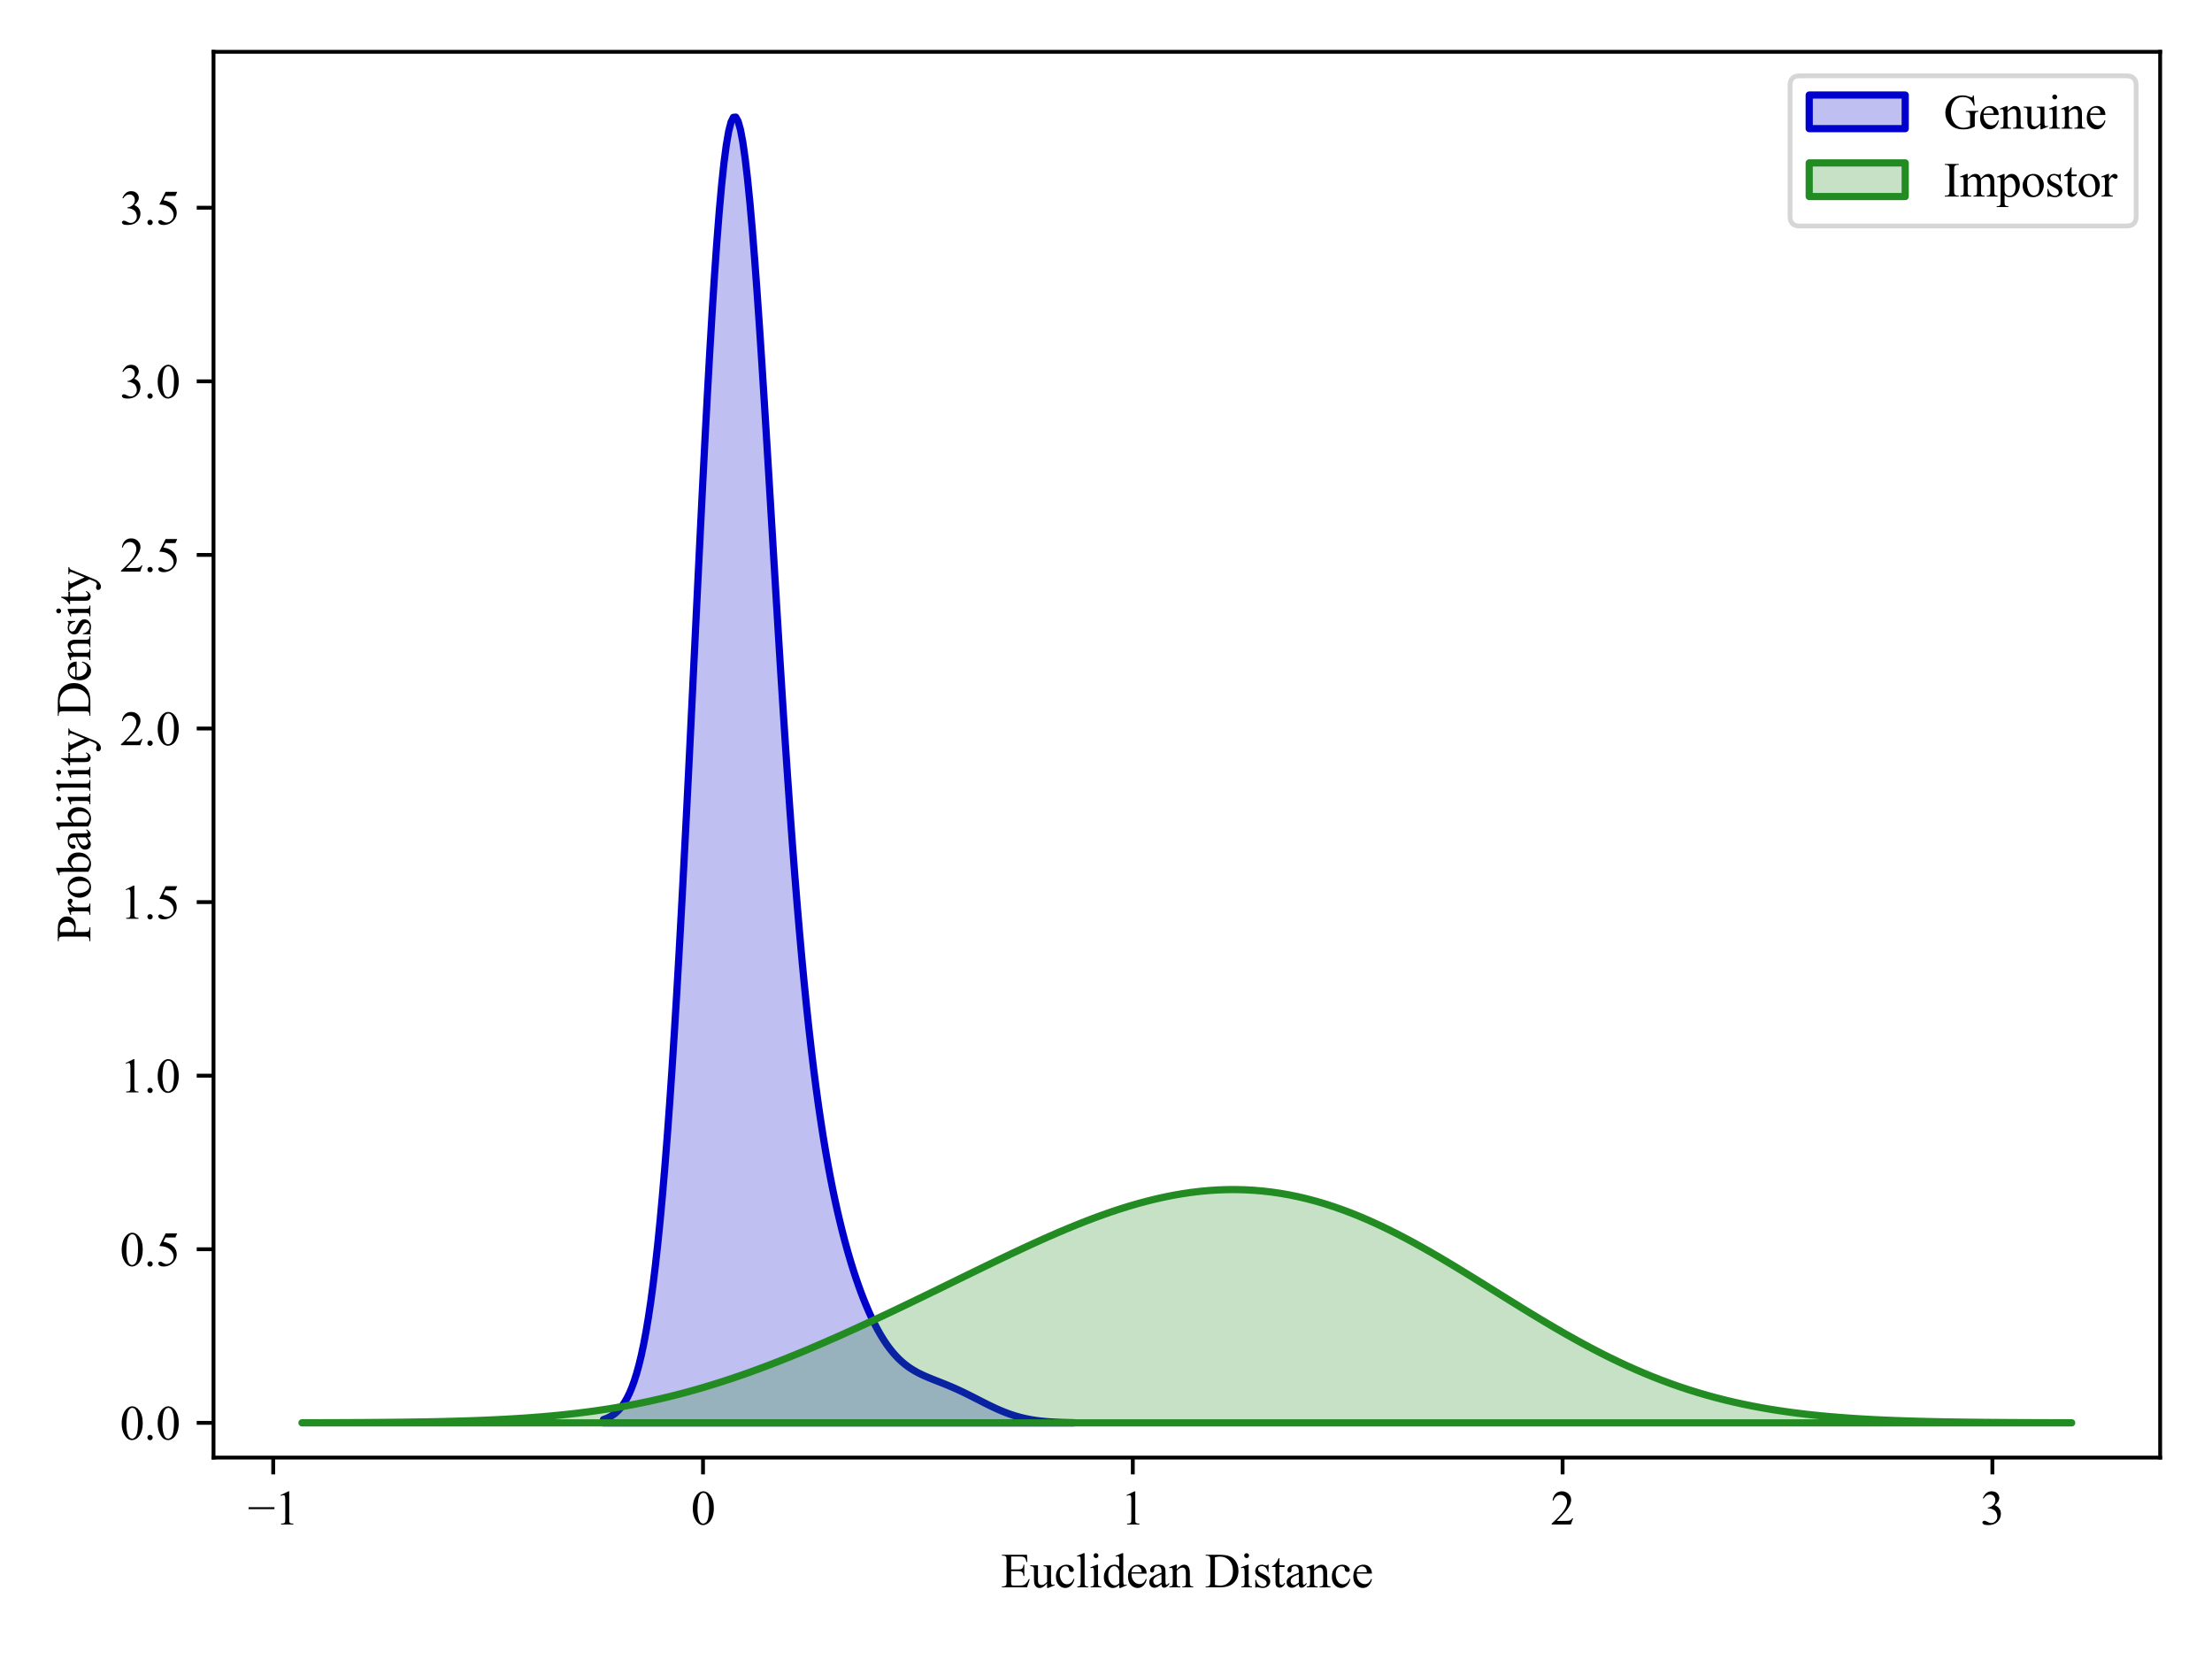 <?xml version="1.0" encoding="utf-8" standalone="no"?>
<!DOCTYPE svg PUBLIC "-//W3C//DTD SVG 1.1//EN"
  "http://www.w3.org/Graphics/SVG/1.1/DTD/svg11.dtd">
<svg xmlns:xlink="http://www.w3.org/1999/xlink" width="460.8pt" height="345.6pt" viewBox="0 0 460.8 345.6" xmlns="http://www.w3.org/2000/svg" version="1.1">
 <defs>
  <style type="text/css">*{stroke-linejoin: round; stroke-linecap: butt}</style>
 </defs>
 <g id="figure_1">
  <g id="patch_1">
   <path d="M 0 345.6 
L 460.8 345.6 
L 460.8 0 
L 0 0 
z
" style="fill: #ffffff"/>
  </g>
  <g id="axes_1">
   <g id="patch_2">
    <path d="M 44.48 303.64 
L 450 303.64 
L 450 10.8 
L 44.48 10.8 
z
" style="fill: #ffffff"/>
   </g>
   <g id="PolyCollection_1">
    <defs>
     <path id="m75b986de81" d="M 125.706 -49.893 
L 125.706 -49.192 
L 126.199 -49.192 
L 126.691 -49.192 
L 127.183 -49.192 
L 127.675 -49.192 
L 128.168 -49.192 
L 128.66 -49.192 
L 129.152 -49.192 
L 129.645 -49.192 
L 130.137 -49.192 
L 130.629 -49.192 
L 131.122 -49.192 
L 131.614 -49.192 
L 132.106 -49.192 
L 132.598 -49.192 
L 133.091 -49.192 
L 133.583 -49.192 
L 134.075 -49.192 
L 134.568 -49.192 
L 135.06 -49.192 
L 135.552 -49.192 
L 136.044 -49.192 
L 136.537 -49.192 
L 137.029 -49.192 
L 137.521 -49.192 
L 138.014 -49.192 
L 138.506 -49.192 
L 138.998 -49.192 
L 139.49 -49.192 
L 139.983 -49.192 
L 140.475 -49.192 
L 140.967 -49.192 
L 141.46 -49.192 
L 141.952 -49.192 
L 142.444 -49.192 
L 142.937 -49.192 
L 143.429 -49.192 
L 143.921 -49.192 
L 144.413 -49.192 
L 144.906 -49.192 
L 145.398 -49.192 
L 145.89 -49.192 
L 146.383 -49.192 
L 146.875 -49.192 
L 147.367 -49.192 
L 147.859 -49.192 
L 148.352 -49.192 
L 148.844 -49.192 
L 149.336 -49.192 
L 149.829 -49.192 
L 150.321 -49.192 
L 150.813 -49.192 
L 151.306 -49.192 
L 151.798 -49.192 
L 152.29 -49.192 
L 152.782 -49.192 
L 153.275 -49.192 
L 153.767 -49.192 
L 154.259 -49.192 
L 154.752 -49.192 
L 155.244 -49.192 
L 155.736 -49.192 
L 156.228 -49.192 
L 156.721 -49.192 
L 157.213 -49.192 
L 157.705 -49.192 
L 158.198 -49.192 
L 158.69 -49.192 
L 159.182 -49.192 
L 159.674 -49.192 
L 160.167 -49.192 
L 160.659 -49.192 
L 161.151 -49.192 
L 161.644 -49.192 
L 162.136 -49.192 
L 162.628 -49.192 
L 163.121 -49.192 
L 163.613 -49.192 
L 164.105 -49.192 
L 164.597 -49.192 
L 165.09 -49.192 
L 165.582 -49.192 
L 166.074 -49.192 
L 166.567 -49.192 
L 167.059 -49.192 
L 167.551 -49.192 
L 168.043 -49.192 
L 168.536 -49.192 
L 169.028 -49.192 
L 169.52 -49.192 
L 170.013 -49.192 
L 170.505 -49.192 
L 170.997 -49.192 
L 171.489 -49.192 
L 171.982 -49.192 
L 172.474 -49.192 
L 172.966 -49.192 
L 173.459 -49.192 
L 173.951 -49.192 
L 174.443 -49.192 
L 174.936 -49.192 
L 175.428 -49.192 
L 175.92 -49.192 
L 176.412 -49.192 
L 176.905 -49.192 
L 177.397 -49.192 
L 177.889 -49.192 
L 178.382 -49.192 
L 178.874 -49.192 
L 179.366 -49.192 
L 179.858 -49.192 
L 180.351 -49.192 
L 180.843 -49.192 
L 181.335 -49.192 
L 181.828 -49.192 
L 182.32 -49.192 
L 182.812 -49.192 
L 183.304 -49.192 
L 183.797 -49.192 
L 184.289 -49.192 
L 184.781 -49.192 
L 185.274 -49.192 
L 185.766 -49.192 
L 186.258 -49.192 
L 186.751 -49.192 
L 187.243 -49.192 
L 187.735 -49.192 
L 188.227 -49.192 
L 188.72 -49.192 
L 189.212 -49.192 
L 189.704 -49.192 
L 190.197 -49.192 
L 190.689 -49.192 
L 191.181 -49.192 
L 191.673 -49.192 
L 192.166 -49.192 
L 192.658 -49.192 
L 193.15 -49.192 
L 193.643 -49.192 
L 194.135 -49.192 
L 194.627 -49.192 
L 195.119 -49.192 
L 195.612 -49.192 
L 196.104 -49.192 
L 196.596 -49.192 
L 197.089 -49.192 
L 197.581 -49.192 
L 198.073 -49.192 
L 198.566 -49.192 
L 199.058 -49.192 
L 199.55 -49.192 
L 200.042 -49.192 
L 200.535 -49.192 
L 201.027 -49.192 
L 201.519 -49.192 
L 202.012 -49.192 
L 202.504 -49.192 
L 202.996 -49.192 
L 203.488 -49.192 
L 203.981 -49.192 
L 204.473 -49.192 
L 204.965 -49.192 
L 205.458 -49.192 
L 205.95 -49.192 
L 206.442 -49.192 
L 206.934 -49.192 
L 207.427 -49.192 
L 207.919 -49.192 
L 208.411 -49.192 
L 208.904 -49.192 
L 209.396 -49.192 
L 209.888 -49.192 
L 210.381 -49.192 
L 210.873 -49.192 
L 211.365 -49.192 
L 211.857 -49.192 
L 212.35 -49.192 
L 212.842 -49.192 
L 213.334 -49.192 
L 213.827 -49.192 
L 214.319 -49.192 
L 214.811 -49.192 
L 215.303 -49.192 
L 215.796 -49.192 
L 216.288 -49.192 
L 216.78 -49.192 
L 217.273 -49.192 
L 217.765 -49.192 
L 218.257 -49.192 
L 218.749 -49.192 
L 219.242 -49.192 
L 219.734 -49.192 
L 220.226 -49.192 
L 220.719 -49.192 
L 221.211 -49.192 
L 221.703 -49.192 
L 222.196 -49.192 
L 222.688 -49.192 
L 223.18 -49.192 
L 223.672 -49.192 
L 223.672 -49.226 
L 223.672 -49.226 
L 223.18 -49.234 
L 222.688 -49.243 
L 222.196 -49.254 
L 221.703 -49.266 
L 221.211 -49.281 
L 220.719 -49.299 
L 220.226 -49.319 
L 219.734 -49.343 
L 219.242 -49.37 
L 218.749 -49.402 
L 218.257 -49.438 
L 217.765 -49.479 
L 217.273 -49.526 
L 216.78 -49.578 
L 216.288 -49.638 
L 215.796 -49.704 
L 215.303 -49.778 
L 214.811 -49.859 
L 214.319 -49.95 
L 213.827 -50.049 
L 213.334 -50.157 
L 212.842 -50.275 
L 212.35 -50.402 
L 211.857 -50.54 
L 211.365 -50.687 
L 210.873 -50.845 
L 210.381 -51.013 
L 209.888 -51.19 
L 209.396 -51.377 
L 208.904 -51.574 
L 208.411 -51.779 
L 207.919 -51.993 
L 207.427 -52.214 
L 206.934 -52.442 
L 206.442 -52.677 
L 205.95 -52.916 
L 205.458 -53.16 
L 204.965 -53.408 
L 204.473 -53.658 
L 203.981 -53.909 
L 203.488 -54.162 
L 202.996 -54.413 
L 202.504 -54.664 
L 202.012 -54.912 
L 201.519 -55.158 
L 201.027 -55.4 
L 200.535 -55.638 
L 200.042 -55.871 
L 199.55 -56.099 
L 199.058 -56.321 
L 198.566 -56.539 
L 198.073 -56.751 
L 197.581 -56.959 
L 197.089 -57.162 
L 196.596 -57.361 
L 196.104 -57.557 
L 195.612 -57.751 
L 195.119 -57.944 
L 194.627 -58.138 
L 194.135 -58.334 
L 193.643 -58.534 
L 193.15 -58.74 
L 192.658 -58.954 
L 192.166 -59.178 
L 191.673 -59.414 
L 191.181 -59.665 
L 190.689 -59.934 
L 190.197 -60.223 
L 189.704 -60.534 
L 189.212 -60.87 
L 188.72 -61.234 
L 188.227 -61.629 
L 187.735 -62.057 
L 187.243 -62.52 
L 186.751 -63.021 
L 186.258 -63.562 
L 185.766 -64.146 
L 185.274 -64.774 
L 184.781 -65.449 
L 184.289 -66.171 
L 183.797 -66.943 
L 183.304 -67.767 
L 182.812 -68.643 
L 182.32 -69.574 
L 181.828 -70.56 
L 181.335 -71.602 
L 180.843 -72.703 
L 180.351 -73.863 
L 179.858 -75.085 
L 179.366 -76.369 
L 178.874 -77.719 
L 178.382 -79.136 
L 177.889 -80.622 
L 177.397 -82.183 
L 176.905 -83.82 
L 176.412 -85.539 
L 175.92 -87.345 
L 175.428 -89.244 
L 174.936 -91.243 
L 174.443 -93.349 
L 173.951 -95.572 
L 173.459 -97.92 
L 172.966 -100.405 
L 172.474 -103.039 
L 171.982 -105.833 
L 171.489 -108.801 
L 170.997 -111.958 
L 170.505 -115.318 
L 170.013 -118.896 
L 169.52 -122.706 
L 169.028 -126.765 
L 168.536 -131.085 
L 168.043 -135.68 
L 167.551 -140.563 
L 167.059 -145.742 
L 166.567 -151.226 
L 166.074 -157.019 
L 165.582 -163.122 
L 165.09 -169.533 
L 164.597 -176.245 
L 164.105 -183.246 
L 163.613 -190.519 
L 163.121 -198.04 
L 162.628 -205.781 
L 162.136 -213.708 
L 161.644 -221.779 
L 161.151 -229.948 
L 160.659 -238.161 
L 160.167 -246.362 
L 159.674 -254.486 
L 159.182 -262.468 
L 158.69 -270.236 
L 158.198 -277.718 
L 157.705 -284.838 
L 157.213 -291.522 
L 156.721 -297.697 
L 156.228 -303.289 
L 155.736 -308.232 
L 155.244 -312.461 
L 154.752 -315.919 
L 154.259 -318.555 
L 153.767 -320.326 
L 153.275 -321.2 
L 152.782 -321.152 
L 152.29 -320.169 
L 151.798 -318.25 
L 151.306 -315.401 
L 150.813 -311.643 
L 150.321 -307.006 
L 149.829 -301.529 
L 149.336 -295.261 
L 148.844 -288.261 
L 148.352 -280.595 
L 147.859 -272.333 
L 147.367 -263.553 
L 146.875 -254.335 
L 146.383 -244.764 
L 145.89 -234.923 
L 145.398 -224.896 
L 144.906 -214.766 
L 144.413 -204.612 
L 143.921 -194.51 
L 143.429 -184.531 
L 142.937 -174.742 
L 142.444 -165.2 
L 141.952 -155.958 
L 141.46 -147.061 
L 140.967 -138.549 
L 140.475 -130.45 
L 139.983 -122.789 
L 139.49 -115.582 
L 138.998 -108.84 
L 138.506 -102.566 
L 138.014 -96.759 
L 137.521 -91.411 
L 137.029 -86.513 
L 136.537 -82.048 
L 136.044 -78 
L 135.552 -74.347 
L 135.06 -71.067 
L 134.568 -68.137 
L 134.075 -65.532 
L 133.583 -63.228 
L 133.091 -61.198 
L 132.598 -59.42 
L 132.106 -57.869 
L 131.614 -56.523 
L 131.122 -55.36 
L 130.629 -54.36 
L 130.137 -53.504 
L 129.645 -52.775 
L 129.152 -52.157 
L 128.66 -51.635 
L 128.168 -51.197 
L 127.675 -50.83 
L 127.183 -50.525 
L 126.691 -50.272 
L 126.199 -50.064 
L 125.706 -49.893 
z
" style="stroke: #0000cc; stroke-width: 1.5"/>
    </defs>
    <g clip-path="url(#p4ecf11a585)">
     <use xlink:href="#m75b986de81" x="0" y="345.6" style="fill: #0000cc; fill-opacity: 0.25; stroke: #0000cc; stroke-width: 1.5"/>
    </g>
   </g>
   <g id="PolyCollection_2">
    <defs>
     <path id="mb95a85ffcf" d="M 62.913 -49.209 
L 62.913 -49.192 
L 64.765 -49.192 
L 66.618 -49.192 
L 68.47 -49.192 
L 70.323 -49.192 
L 72.175 -49.192 
L 74.028 -49.192 
L 75.88 -49.192 
L 77.733 -49.192 
L 79.586 -49.192 
L 81.438 -49.192 
L 83.291 -49.192 
L 85.143 -49.192 
L 86.996 -49.192 
L 88.848 -49.192 
L 90.701 -49.192 
L 92.553 -49.192 
L 94.406 -49.192 
L 96.258 -49.192 
L 98.111 -49.192 
L 99.963 -49.192 
L 101.816 -49.192 
L 103.669 -49.192 
L 105.521 -49.192 
L 107.374 -49.192 
L 109.226 -49.192 
L 111.079 -49.192 
L 112.931 -49.192 
L 114.784 -49.192 
L 116.636 -49.192 
L 118.489 -49.192 
L 120.341 -49.192 
L 122.194 -49.192 
L 124.046 -49.192 
L 125.899 -49.192 
L 127.751 -49.192 
L 129.604 -49.192 
L 131.457 -49.192 
L 133.309 -49.192 
L 135.162 -49.192 
L 137.014 -49.192 
L 138.867 -49.192 
L 140.719 -49.192 
L 142.572 -49.192 
L 144.424 -49.192 
L 146.277 -49.192 
L 148.129 -49.192 
L 149.982 -49.192 
L 151.834 -49.192 
L 153.687 -49.192 
L 155.539 -49.192 
L 157.392 -49.192 
L 159.245 -49.192 
L 161.097 -49.192 
L 162.95 -49.192 
L 164.802 -49.192 
L 166.655 -49.192 
L 168.507 -49.192 
L 170.36 -49.192 
L 172.212 -49.192 
L 174.065 -49.192 
L 175.917 -49.192 
L 177.77 -49.192 
L 179.622 -49.192 
L 181.475 -49.192 
L 183.328 -49.192 
L 185.18 -49.192 
L 187.033 -49.192 
L 188.885 -49.192 
L 190.738 -49.192 
L 192.59 -49.192 
L 194.443 -49.192 
L 196.295 -49.192 
L 198.148 -49.192 
L 200 -49.192 
L 201.853 -49.192 
L 203.705 -49.192 
L 205.558 -49.192 
L 207.41 -49.192 
L 209.263 -49.192 
L 211.116 -49.192 
L 212.968 -49.192 
L 214.821 -49.192 
L 216.673 -49.192 
L 218.526 -49.192 
L 220.378 -49.192 
L 222.231 -49.192 
L 224.083 -49.192 
L 225.936 -49.192 
L 227.788 -49.192 
L 229.641 -49.192 
L 231.493 -49.192 
L 233.346 -49.192 
L 235.199 -49.192 
L 237.051 -49.192 
L 238.904 -49.192 
L 240.756 -49.192 
L 242.609 -49.192 
L 244.461 -49.192 
L 246.314 -49.192 
L 248.166 -49.192 
L 250.019 -49.192 
L 251.871 -49.192 
L 253.724 -49.192 
L 255.576 -49.192 
L 257.429 -49.192 
L 259.281 -49.192 
L 261.134 -49.192 
L 262.987 -49.192 
L 264.839 -49.192 
L 266.692 -49.192 
L 268.544 -49.192 
L 270.397 -49.192 
L 272.249 -49.192 
L 274.102 -49.192 
L 275.954 -49.192 
L 277.807 -49.192 
L 279.659 -49.192 
L 281.512 -49.192 
L 283.364 -49.192 
L 285.217 -49.192 
L 287.07 -49.192 
L 288.922 -49.192 
L 290.775 -49.192 
L 292.627 -49.192 
L 294.48 -49.192 
L 296.332 -49.192 
L 298.185 -49.192 
L 300.037 -49.192 
L 301.89 -49.192 
L 303.742 -49.192 
L 305.595 -49.192 
L 307.447 -49.192 
L 309.3 -49.192 
L 311.152 -49.192 
L 313.005 -49.192 
L 314.858 -49.192 
L 316.71 -49.192 
L 318.563 -49.192 
L 320.415 -49.192 
L 322.268 -49.192 
L 324.12 -49.192 
L 325.973 -49.192 
L 327.825 -49.192 
L 329.678 -49.192 
L 331.53 -49.192 
L 333.383 -49.192 
L 335.235 -49.192 
L 337.088 -49.192 
L 338.941 -49.192 
L 340.793 -49.192 
L 342.646 -49.192 
L 344.498 -49.192 
L 346.351 -49.192 
L 348.203 -49.192 
L 350.056 -49.192 
L 351.908 -49.192 
L 353.761 -49.192 
L 355.613 -49.192 
L 357.466 -49.192 
L 359.318 -49.192 
L 361.171 -49.192 
L 363.023 -49.192 
L 364.876 -49.192 
L 366.729 -49.192 
L 368.581 -49.192 
L 370.434 -49.192 
L 372.286 -49.192 
L 374.139 -49.192 
L 375.991 -49.192 
L 377.844 -49.192 
L 379.696 -49.192 
L 381.549 -49.192 
L 383.401 -49.192 
L 385.254 -49.192 
L 387.106 -49.192 
L 388.959 -49.192 
L 390.811 -49.192 
L 392.664 -49.192 
L 394.517 -49.192 
L 396.369 -49.192 
L 398.222 -49.192 
L 400.074 -49.192 
L 401.927 -49.192 
L 403.779 -49.192 
L 405.632 -49.192 
L 407.484 -49.192 
L 409.337 -49.192 
L 411.189 -49.192 
L 413.042 -49.192 
L 414.894 -49.192 
L 416.747 -49.192 
L 418.6 -49.192 
L 420.452 -49.192 
L 422.305 -49.192 
L 424.157 -49.192 
L 426.01 -49.192 
L 427.862 -49.192 
L 429.715 -49.192 
L 431.567 -49.192 
L 431.567 -49.209 
L 431.567 -49.209 
L 429.715 -49.212 
L 427.862 -49.216 
L 426.01 -49.221 
L 424.157 -49.227 
L 422.305 -49.235 
L 420.452 -49.243 
L 418.6 -49.253 
L 416.747 -49.265 
L 414.894 -49.279 
L 413.042 -49.295 
L 411.189 -49.315 
L 409.337 -49.337 
L 407.484 -49.362 
L 405.632 -49.392 
L 403.779 -49.426 
L 401.927 -49.466 
L 400.074 -49.511 
L 398.222 -49.563 
L 396.369 -49.622 
L 394.517 -49.689 
L 392.664 -49.765 
L 390.811 -49.85 
L 388.959 -49.947 
L 387.106 -50.055 
L 385.254 -50.177 
L 383.401 -50.312 
L 381.549 -50.463 
L 379.696 -50.631 
L 377.844 -50.817 
L 375.991 -51.021 
L 374.139 -51.247 
L 372.286 -51.495 
L 370.434 -51.766 
L 368.581 -52.062 
L 366.729 -52.384 
L 364.876 -52.734 
L 363.023 -53.112 
L 361.171 -53.521 
L 359.318 -53.961 
L 357.466 -54.434 
L 355.613 -54.94 
L 353.761 -55.48 
L 351.908 -56.055 
L 350.056 -56.666 
L 348.203 -57.313 
L 346.351 -57.997 
L 344.498 -58.717 
L 342.646 -59.473 
L 340.793 -60.266 
L 338.941 -61.094 
L 337.088 -61.957 
L 335.235 -62.854 
L 333.383 -63.784 
L 331.53 -64.746 
L 329.678 -65.737 
L 327.825 -66.756 
L 325.973 -67.801 
L 324.12 -68.87 
L 322.268 -69.96 
L 320.415 -71.069 
L 318.563 -72.193 
L 316.71 -73.33 
L 314.858 -74.477 
L 313.005 -75.63 
L 311.152 -76.786 
L 309.3 -77.941 
L 307.447 -79.093 
L 305.595 -80.237 
L 303.742 -81.37 
L 301.89 -82.488 
L 300.037 -83.588 
L 298.185 -84.667 
L 296.332 -85.721 
L 294.48 -86.746 
L 292.627 -87.74 
L 290.775 -88.7 
L 288.922 -89.623 
L 287.07 -90.505 
L 285.217 -91.345 
L 283.364 -92.141 
L 281.512 -92.89 
L 279.659 -93.59 
L 277.807 -94.239 
L 275.954 -94.837 
L 274.102 -95.382 
L 272.249 -95.872 
L 270.397 -96.308 
L 268.544 -96.688 
L 266.692 -97.012 
L 264.839 -97.28 
L 262.987 -97.491 
L 261.134 -97.646 
L 259.281 -97.746 
L 257.429 -97.79 
L 255.576 -97.779 
L 253.724 -97.713 
L 251.871 -97.595 
L 250.019 -97.424 
L 248.166 -97.202 
L 246.314 -96.93 
L 244.461 -96.61 
L 242.609 -96.242 
L 240.756 -95.829 
L 238.904 -95.372 
L 237.051 -94.873 
L 235.199 -94.333 
L 233.346 -93.756 
L 231.493 -93.142 
L 229.641 -92.494 
L 227.788 -91.814 
L 225.936 -91.104 
L 224.083 -90.367 
L 222.231 -89.604 
L 220.378 -88.819 
L 218.526 -88.012 
L 216.673 -87.187 
L 214.821 -86.345 
L 212.968 -85.489 
L 211.116 -84.621 
L 209.263 -83.742 
L 207.41 -82.855 
L 205.558 -81.96 
L 203.705 -81.061 
L 201.853 -80.159 
L 200 -79.254 
L 198.148 -78.348 
L 196.295 -77.443 
L 194.443 -76.54 
L 192.59 -75.639 
L 190.738 -74.742 
L 188.885 -73.85 
L 187.033 -72.963 
L 185.18 -72.082 
L 183.328 -71.209 
L 181.475 -70.343 
L 179.622 -69.486 
L 177.77 -68.638 
L 175.917 -67.8 
L 174.065 -66.974 
L 172.212 -66.159 
L 170.36 -65.357 
L 168.507 -64.569 
L 166.655 -63.795 
L 164.802 -63.037 
L 162.95 -62.295 
L 161.097 -61.57 
L 159.245 -60.864 
L 157.392 -60.177 
L 155.539 -59.509 
L 153.687 -58.863 
L 151.834 -58.238 
L 149.982 -57.636 
L 148.129 -57.056 
L 146.277 -56.5 
L 144.424 -55.968 
L 142.572 -55.46 
L 140.719 -54.976 
L 138.867 -54.517 
L 137.014 -54.082 
L 135.162 -53.672 
L 133.309 -53.286 
L 131.457 -52.924 
L 129.604 -52.585 
L 127.751 -52.268 
L 125.899 -51.974 
L 124.046 -51.702 
L 122.194 -51.45 
L 120.341 -51.218 
L 118.489 -51.005 
L 116.636 -50.809 
L 114.784 -50.631 
L 112.931 -50.469 
L 111.079 -50.322 
L 109.226 -50.189 
L 107.374 -50.07 
L 105.521 -49.962 
L 103.669 -49.866 
L 101.816 -49.78 
L 99.963 -49.704 
L 98.111 -49.636 
L 96.258 -49.576 
L 94.406 -49.523 
L 92.553 -49.477 
L 90.701 -49.436 
L 88.848 -49.401 
L 86.996 -49.37 
L 85.143 -49.344 
L 83.291 -49.321 
L 81.438 -49.301 
L 79.586 -49.284 
L 77.733 -49.269 
L 75.88 -49.257 
L 74.028 -49.246 
L 72.175 -49.237 
L 70.323 -49.229 
L 68.47 -49.223 
L 66.618 -49.218 
L 64.765 -49.213 
L 62.913 -49.209 
z
" style="stroke: #228b22; stroke-width: 1.5"/>
    </defs>
    <g clip-path="url(#p4ecf11a585)">
     <use xlink:href="#mb95a85ffcf" x="0" y="345.6" style="fill: #228b22; fill-opacity: 0.25; stroke: #228b22; stroke-width: 1.5"/>
    </g>
   </g>
   <g id="matplotlib.axis_1">
    <g id="xtick_1">
     <g id="line2d_1">
      <defs>
       <path id="m6053fb8268" d="M 0 0 
L 0 3.5 
" style="stroke: #000000; stroke-width: 0.8"/>
      </defs>
      <g>
       <use xlink:href="#m6053fb8268" x="56.916" y="303.64" style="stroke: #000000; stroke-width: 0.8"/>
      </g>
     </g>
     <g id="text_1">
      <!-- −1 -->
      <g transform="translate(51.597 317.584) scale(0.1 -0.1)">
       <defs>
        <path id="TimesNewRomanPSMT-2212" d="M 3484 2000 
L 116 2000 
L 116 2256 
L 3484 2256 
L 3484 2000 
z
" transform="scale(0.016)"/>
        <path id="TimesNewRomanPSMT-31" d="M 750 3822 
L 1781 4325 
L 1884 4325 
L 1884 747 
Q 1884 391 1914 303 
Q 1944 216 2037 169 
Q 2131 122 2419 116 
L 2419 0 
L 825 0 
L 825 116 
Q 1125 122 1212 167 
Q 1300 213 1334 289 
Q 1369 366 1369 747 
L 1369 3034 
Q 1369 3497 1338 3628 
Q 1316 3728 1258 3775 
Q 1200 3822 1119 3822 
Q 1003 3822 797 3725 
L 750 3822 
z
" transform="scale(0.016)"/>
       </defs>
       <use xlink:href="#TimesNewRomanPSMT-2212"/>
       <use xlink:href="#TimesNewRomanPSMT-31" x="56.396"/>
      </g>
     </g>
    </g>
    <g id="xtick_2">
     <g id="line2d_2">
      <g>
       <use xlink:href="#m6053fb8268" x="146.45" y="303.64" style="stroke: #000000; stroke-width: 0.8"/>
      </g>
     </g>
     <g id="text_2">
      <!-- 0 -->
      <g transform="translate(143.95 317.584) scale(0.1 -0.1)">
       <defs>
        <path id="TimesNewRomanPSMT-30" d="M 231 2094 
Q 231 2819 450 3342 
Q 669 3866 1031 4122 
Q 1313 4325 1613 4325 
Q 2100 4325 2488 3828 
Q 2972 3213 2972 2159 
Q 2972 1422 2759 906 
Q 2547 391 2217 158 
Q 1888 -75 1581 -75 
Q 975 -75 572 641 
Q 231 1244 231 2094 
z
M 844 2016 
Q 844 1141 1059 588 
Q 1238 122 1591 122 
Q 1759 122 1940 273 
Q 2122 425 2216 781 
Q 2359 1319 2359 2297 
Q 2359 3022 2209 3506 
Q 2097 3866 1919 4016 
Q 1791 4119 1609 4119 
Q 1397 4119 1231 3928 
Q 1006 3669 925 3112 
Q 844 2556 844 2016 
z
" transform="scale(0.016)"/>
       </defs>
       <use xlink:href="#TimesNewRomanPSMT-30"/>
      </g>
     </g>
    </g>
    <g id="xtick_3">
     <g id="line2d_3">
      <g>
       <use xlink:href="#m6053fb8268" x="235.984" y="303.64" style="stroke: #000000; stroke-width: 0.8"/>
      </g>
     </g>
     <g id="text_3">
      <!-- 1 -->
      <g transform="translate(233.484 317.584) scale(0.1 -0.1)">
       <use xlink:href="#TimesNewRomanPSMT-31"/>
      </g>
     </g>
    </g>
    <g id="xtick_4">
     <g id="line2d_4">
      <g>
       <use xlink:href="#m6053fb8268" x="325.517" y="303.64" style="stroke: #000000; stroke-width: 0.8"/>
      </g>
     </g>
     <g id="text_4">
      <!-- 2 -->
      <g transform="translate(323.017 317.584) scale(0.1 -0.1)">
       <defs>
        <path id="TimesNewRomanPSMT-32" d="M 2934 816 
L 2638 0 
L 138 0 
L 138 116 
Q 1241 1122 1691 1759 
Q 2141 2397 2141 2925 
Q 2141 3328 1894 3587 
Q 1647 3847 1303 3847 
Q 991 3847 742 3664 
Q 494 3481 375 3128 
L 259 3128 
Q 338 3706 661 4015 
Q 984 4325 1469 4325 
Q 1984 4325 2329 3994 
Q 2675 3663 2675 3213 
Q 2675 2891 2525 2569 
Q 2294 2063 1775 1497 
Q 997 647 803 472 
L 1909 472 
Q 2247 472 2383 497 
Q 2519 522 2628 598 
Q 2738 675 2819 816 
L 2934 816 
z
" transform="scale(0.016)"/>
       </defs>
       <use xlink:href="#TimesNewRomanPSMT-32"/>
      </g>
     </g>
    </g>
    <g id="xtick_5">
     <g id="line2d_5">
      <g>
       <use xlink:href="#m6053fb8268" x="415.051" y="303.64" style="stroke: #000000; stroke-width: 0.8"/>
      </g>
     </g>
     <g id="text_5">
      <!-- 3 -->
      <g transform="translate(412.551 317.584) scale(0.1 -0.1)">
       <defs>
        <path id="TimesNewRomanPSMT-33" d="M 325 3431 
Q 506 3859 782 4092 
Q 1059 4325 1472 4325 
Q 1981 4325 2253 3994 
Q 2459 3747 2459 3466 
Q 2459 3003 1878 2509 
Q 2269 2356 2469 2072 
Q 2669 1788 2669 1403 
Q 2669 853 2319 450 
Q 1863 -75 997 -75 
Q 569 -75 414 31 
Q 259 138 259 259 
Q 259 350 332 419 
Q 406 488 509 488 
Q 588 488 669 463 
Q 722 447 909 348 
Q 1097 250 1169 231 
Q 1284 197 1416 197 
Q 1734 197 1970 444 
Q 2206 691 2206 1028 
Q 2206 1275 2097 1509 
Q 2016 1684 1919 1775 
Q 1784 1900 1550 2001 
Q 1316 2103 1072 2103 
L 972 2103 
L 972 2197 
Q 1219 2228 1467 2375 
Q 1716 2522 1828 2728 
Q 1941 2934 1941 3181 
Q 1941 3503 1739 3701 
Q 1538 3900 1238 3900 
Q 753 3900 428 3381 
L 325 3431 
z
" transform="scale(0.016)"/>
       </defs>
       <use xlink:href="#TimesNewRomanPSMT-33"/>
      </g>
     </g>
    </g>
    <g id="text_6">
     <!-- Euclidean Distance -->
     <g transform="translate(208.506 330.667) scale(0.1 -0.1)">
      <defs>
       <path id="TimesNewRomanPSMT-45" d="M 1338 4006 
L 1338 2331 
L 2269 2331 
Q 2631 2331 2753 2441 
Q 2916 2584 2934 2947 
L 3050 2947 
L 3050 1472 
L 2934 1472 
Q 2891 1781 2847 1869 
Q 2791 1978 2662 2040 
Q 2534 2103 2269 2103 
L 1338 2103 
L 1338 706 
Q 1338 425 1363 364 
Q 1388 303 1450 267 
Q 1513 231 1688 231 
L 2406 231 
Q 2766 231 2928 281 
Q 3091 331 3241 478 
Q 3434 672 3638 1063 
L 3763 1063 
L 3397 0 
L 131 0 
L 131 116 
L 281 116 
Q 431 116 566 188 
Q 666 238 702 338 
Q 738 438 738 747 
L 738 3500 
Q 738 3903 656 3997 
Q 544 4122 281 4122 
L 131 4122 
L 131 4238 
L 3397 4238 
L 3444 3309 
L 3322 3309 
Q 3256 3644 3176 3769 
Q 3097 3894 2941 3959 
Q 2816 4006 2500 4006 
L 1338 4006 
z
" transform="scale(0.016)"/>
       <path id="TimesNewRomanPSMT-75" d="M 2709 2863 
L 2709 1128 
Q 2709 631 2732 520 
Q 2756 409 2807 365 
Q 2859 322 2928 322 
Q 3025 322 3147 375 
L 3191 266 
L 2334 -88 
L 2194 -88 
L 2194 519 
Q 1825 119 1631 15 
Q 1438 -88 1222 -88 
Q 981 -88 804 51 
Q 628 191 559 409 
Q 491 628 491 1028 
L 491 2306 
Q 491 2509 447 2587 
Q 403 2666 317 2708 
Q 231 2750 6 2747 
L 6 2863 
L 1009 2863 
L 1009 947 
Q 1009 547 1148 422 
Q 1288 297 1484 297 
Q 1619 297 1789 381 
Q 1959 466 2194 703 
L 2194 2325 
Q 2194 2569 2105 2655 
Q 2016 2741 1734 2747 
L 1734 2863 
L 2709 2863 
z
" transform="scale(0.016)"/>
       <path id="TimesNewRomanPSMT-63" d="M 2631 1088 
Q 2516 522 2178 217 
Q 1841 -88 1431 -88 
Q 944 -88 581 321 
Q 219 731 219 1428 
Q 219 2103 620 2525 
Q 1022 2947 1584 2947 
Q 2006 2947 2278 2723 
Q 2550 2500 2550 2259 
Q 2550 2141 2473 2067 
Q 2397 1994 2259 1994 
Q 2075 1994 1981 2113 
Q 1928 2178 1911 2362 
Q 1894 2547 1784 2644 
Q 1675 2738 1481 2738 
Q 1169 2738 978 2506 
Q 725 2200 725 1697 
Q 725 1184 976 792 
Q 1228 400 1656 400 
Q 1963 400 2206 609 
Q 2378 753 2541 1131 
L 2631 1088 
z
" transform="scale(0.016)"/>
       <path id="TimesNewRomanPSMT-6c" d="M 1184 4444 
L 1184 647 
Q 1184 378 1223 290 
Q 1263 203 1344 158 
Q 1425 113 1647 113 
L 1647 0 
L 244 0 
L 244 113 
Q 441 113 512 153 
Q 584 194 625 287 
Q 666 381 666 647 
L 666 3247 
Q 666 3731 644 3842 
Q 622 3953 573 3993 
Q 525 4034 450 4034 
Q 369 4034 244 3984 
L 191 4094 
L 1044 4444 
L 1184 4444 
z
" transform="scale(0.016)"/>
       <path id="TimesNewRomanPSMT-69" d="M 928 4444 
Q 1059 4444 1151 4351 
Q 1244 4259 1244 4128 
Q 1244 3997 1151 3903 
Q 1059 3809 928 3809 
Q 797 3809 703 3903 
Q 609 3997 609 4128 
Q 609 4259 701 4351 
Q 794 4444 928 4444 
z
M 1188 2947 
L 1188 647 
Q 1188 378 1227 289 
Q 1266 200 1342 156 
Q 1419 113 1622 113 
L 1622 0 
L 231 0 
L 231 113 
Q 441 113 512 153 
Q 584 194 626 287 
Q 669 381 669 647 
L 669 1750 
Q 669 2216 641 2353 
Q 619 2453 572 2492 
Q 525 2531 444 2531 
Q 356 2531 231 2484 
L 188 2597 
L 1050 2947 
L 1188 2947 
z
" transform="scale(0.016)"/>
       <path id="TimesNewRomanPSMT-64" d="M 2222 322 
Q 2013 103 1813 7 
Q 1613 -88 1381 -88 
Q 913 -88 563 304 
Q 213 697 213 1313 
Q 213 1928 600 2439 
Q 988 2950 1597 2950 
Q 1975 2950 2222 2709 
L 2222 3238 
Q 2222 3728 2198 3840 
Q 2175 3953 2125 3993 
Q 2075 4034 2000 4034 
Q 1919 4034 1784 3984 
L 1744 4094 
L 2597 4444 
L 2738 4444 
L 2738 1134 
Q 2738 631 2761 520 
Q 2784 409 2836 365 
Q 2888 322 2956 322 
Q 3041 322 3181 375 
L 3216 266 
L 2366 -88 
L 2222 -88 
L 2222 322 
z
M 2222 541 
L 2222 2016 
Q 2203 2228 2109 2403 
Q 2016 2578 1861 2667 
Q 1706 2756 1559 2756 
Q 1284 2756 1069 2509 
Q 784 2184 784 1559 
Q 784 928 1059 592 
Q 1334 256 1672 256 
Q 1956 256 2222 541 
z
" transform="scale(0.016)"/>
       <path id="TimesNewRomanPSMT-65" d="M 681 1784 
Q 678 1147 991 784 
Q 1303 422 1725 422 
Q 2006 422 2214 576 
Q 2422 731 2563 1106 
L 2659 1044 
Q 2594 616 2278 264 
Q 1963 -88 1488 -88 
Q 972 -88 605 314 
Q 238 716 238 1394 
Q 238 2128 614 2539 
Q 991 2950 1559 2950 
Q 2041 2950 2350 2633 
Q 2659 2316 2659 1784 
L 681 1784 
z
M 681 1966 
L 2006 1966 
Q 1991 2241 1941 2353 
Q 1863 2528 1708 2628 
Q 1553 2728 1384 2728 
Q 1125 2728 920 2526 
Q 716 2325 681 1966 
z
" transform="scale(0.016)"/>
       <path id="TimesNewRomanPSMT-61" d="M 1822 413 
Q 1381 72 1269 19 
Q 1100 -59 909 -59 
Q 613 -59 420 144 
Q 228 347 228 678 
Q 228 888 322 1041 
Q 450 1253 767 1440 
Q 1084 1628 1822 1897 
L 1822 2009 
Q 1822 2438 1686 2597 
Q 1550 2756 1291 2756 
Q 1094 2756 978 2650 
Q 859 2544 859 2406 
L 866 2225 
Q 866 2081 792 2003 
Q 719 1925 600 1925 
Q 484 1925 411 2006 
Q 338 2088 338 2228 
Q 338 2497 613 2722 
Q 888 2947 1384 2947 
Q 1766 2947 2009 2819 
Q 2194 2722 2281 2516 
Q 2338 2381 2338 1966 
L 2338 994 
Q 2338 584 2353 492 
Q 2369 400 2405 369 
Q 2441 338 2488 338 
Q 2538 338 2575 359 
Q 2641 400 2828 588 
L 2828 413 
Q 2478 -56 2159 -56 
Q 2006 -56 1915 50 
Q 1825 156 1822 413 
z
M 1822 616 
L 1822 1706 
Q 1350 1519 1213 1441 
Q 966 1303 859 1153 
Q 753 1003 753 825 
Q 753 600 887 451 
Q 1022 303 1197 303 
Q 1434 303 1822 616 
z
" transform="scale(0.016)"/>
       <path id="TimesNewRomanPSMT-6e" d="M 1034 2341 
Q 1538 2947 1994 2947 
Q 2228 2947 2397 2830 
Q 2566 2713 2666 2444 
Q 2734 2256 2734 1869 
L 2734 647 
Q 2734 375 2778 278 
Q 2813 200 2889 156 
Q 2966 113 3172 113 
L 3172 0 
L 1756 0 
L 1756 113 
L 1816 113 
Q 2016 113 2095 173 
Q 2175 234 2206 353 
Q 2219 400 2219 647 
L 2219 1819 
Q 2219 2209 2117 2386 
Q 2016 2563 1775 2563 
Q 1403 2563 1034 2156 
L 1034 647 
Q 1034 356 1069 288 
Q 1113 197 1189 155 
Q 1266 113 1500 113 
L 1500 0 
L 84 0 
L 84 113 
L 147 113 
Q 366 113 442 223 
Q 519 334 519 647 
L 519 1709 
Q 519 2225 495 2337 
Q 472 2450 423 2490 
Q 375 2531 294 2531 
Q 206 2531 84 2484 
L 38 2597 
L 900 2947 
L 1034 2947 
L 1034 2341 
z
" transform="scale(0.016)"/>
       <path id="TimesNewRomanPSMT-20" transform="scale(0.016)"/>
       <path id="TimesNewRomanPSMT-44" d="M 109 0 
L 109 116 
L 269 116 
Q 538 116 650 288 
Q 719 391 719 750 
L 719 3488 
Q 719 3884 631 3984 
Q 509 4122 269 4122 
L 109 4122 
L 109 4238 
L 1834 4238 
Q 2784 4238 3279 4022 
Q 3775 3806 4076 3303 
Q 4378 2800 4378 2141 
Q 4378 1256 3841 663 
Q 3238 0 2003 0 
L 109 0 
z
M 1319 306 
Q 1716 219 1984 219 
Q 2709 219 3187 728 
Q 3666 1238 3666 2109 
Q 3666 2988 3187 3494 
Q 2709 4000 1959 4000 
Q 1678 4000 1319 3909 
L 1319 306 
z
" transform="scale(0.016)"/>
       <path id="TimesNewRomanPSMT-73" d="M 2050 2947 
L 2050 1972 
L 1947 1972 
Q 1828 2431 1642 2597 
Q 1456 2763 1169 2763 
Q 950 2763 815 2647 
Q 681 2531 681 2391 
Q 681 2216 781 2091 
Q 878 1963 1175 1819 
L 1631 1597 
Q 2266 1288 2266 781 
Q 2266 391 1970 151 
Q 1675 -88 1309 -88 
Q 1047 -88 709 6 
Q 606 38 541 38 
Q 469 38 428 -44 
L 325 -44 
L 325 978 
L 428 978 
Q 516 541 762 319 
Q 1009 97 1316 97 
Q 1531 97 1667 223 
Q 1803 350 1803 528 
Q 1803 744 1651 891 
Q 1500 1038 1047 1263 
Q 594 1488 453 1669 
Q 313 1847 313 2119 
Q 313 2472 555 2709 
Q 797 2947 1181 2947 
Q 1350 2947 1591 2875 
Q 1750 2828 1803 2828 
Q 1853 2828 1881 2850 
Q 1909 2872 1947 2947 
L 2050 2947 
z
" transform="scale(0.016)"/>
       <path id="TimesNewRomanPSMT-74" d="M 1031 3803 
L 1031 2863 
L 1700 2863 
L 1700 2644 
L 1031 2644 
L 1031 788 
Q 1031 509 1111 412 
Q 1191 316 1316 316 
Q 1419 316 1516 380 
Q 1613 444 1666 569 
L 1788 569 
Q 1678 263 1478 108 
Q 1278 -47 1066 -47 
Q 922 -47 784 33 
Q 647 113 581 261 
Q 516 409 516 719 
L 516 2644 
L 63 2644 
L 63 2747 
Q 234 2816 414 2980 
Q 594 3144 734 3369 
Q 806 3488 934 3803 
L 1031 3803 
z
" transform="scale(0.016)"/>
      </defs>
      <use xlink:href="#TimesNewRomanPSMT-45"/>
      <use xlink:href="#TimesNewRomanPSMT-75" x="61.084"/>
      <use xlink:href="#TimesNewRomanPSMT-63" x="111.084"/>
      <use xlink:href="#TimesNewRomanPSMT-6c" x="155.469"/>
      <use xlink:href="#TimesNewRomanPSMT-69" x="183.252"/>
      <use xlink:href="#TimesNewRomanPSMT-64" x="211.035"/>
      <use xlink:href="#TimesNewRomanPSMT-65" x="261.035"/>
      <use xlink:href="#TimesNewRomanPSMT-61" x="305.42"/>
      <use xlink:href="#TimesNewRomanPSMT-6e" x="349.805"/>
      <use xlink:href="#TimesNewRomanPSMT-20" x="399.805"/>
      <use xlink:href="#TimesNewRomanPSMT-44" x="424.805"/>
      <use xlink:href="#TimesNewRomanPSMT-69" x="497.021"/>
      <use xlink:href="#TimesNewRomanPSMT-73" x="524.805"/>
      <use xlink:href="#TimesNewRomanPSMT-74" x="563.721"/>
      <use xlink:href="#TimesNewRomanPSMT-61" x="591.504"/>
      <use xlink:href="#TimesNewRomanPSMT-6e" x="635.889"/>
      <use xlink:href="#TimesNewRomanPSMT-63" x="685.889"/>
      <use xlink:href="#TimesNewRomanPSMT-65" x="730.273"/>
     </g>
    </g>
   </g>
   <g id="matplotlib.axis_2">
    <g id="ytick_1">
     <g id="line2d_6">
      <defs>
       <path id="m8ef3e59d68" d="M 0 0 
L -3.5 0 
" style="stroke: #000000; stroke-width: 0.8"/>
      </defs>
      <g>
       <use xlink:href="#m8ef3e59d68" x="44.48" y="296.408" style="stroke: #000000; stroke-width: 0.8"/>
      </g>
     </g>
     <g id="text_7">
      <!-- 0.0 -->
      <g transform="translate(24.98 299.88) scale(0.1 -0.1)">
       <defs>
        <path id="TimesNewRomanPSMT-2e" d="M 800 606 
Q 947 606 1047 504 
Q 1147 403 1147 259 
Q 1147 116 1045 14 
Q 944 -88 800 -88 
Q 656 -88 554 14 
Q 453 116 453 259 
Q 453 406 554 506 
Q 656 606 800 606 
z
" transform="scale(0.016)"/>
       </defs>
       <use xlink:href="#TimesNewRomanPSMT-30"/>
       <use xlink:href="#TimesNewRomanPSMT-2e" x="50"/>
       <use xlink:href="#TimesNewRomanPSMT-30" x="75"/>
      </g>
     </g>
    </g>
    <g id="ytick_2">
     <g id="line2d_7">
      <g>
       <use xlink:href="#m8ef3e59d68" x="44.48" y="260.246" style="stroke: #000000; stroke-width: 0.8"/>
      </g>
     </g>
     <g id="text_8">
      <!-- 0.5 -->
      <g transform="translate(24.98 263.718) scale(0.1 -0.1)">
       <defs>
        <path id="TimesNewRomanPSMT-35" d="M 2778 4238 
L 2534 3706 
L 1259 3706 
L 981 3138 
Q 1809 3016 2294 2522 
Q 2709 2097 2709 1522 
Q 2709 1188 2573 903 
Q 2438 619 2231 419 
Q 2025 219 1772 97 
Q 1413 -75 1034 -75 
Q 653 -75 479 54 
Q 306 184 306 341 
Q 306 428 378 495 
Q 450 563 559 563 
Q 641 563 702 538 
Q 763 513 909 409 
Q 1144 247 1384 247 
Q 1750 247 2026 523 
Q 2303 800 2303 1197 
Q 2303 1581 2056 1914 
Q 1809 2247 1375 2428 
Q 1034 2569 447 2591 
L 1259 4238 
L 2778 4238 
z
" transform="scale(0.016)"/>
       </defs>
       <use xlink:href="#TimesNewRomanPSMT-30"/>
       <use xlink:href="#TimesNewRomanPSMT-2e" x="50"/>
       <use xlink:href="#TimesNewRomanPSMT-35" x="75"/>
      </g>
     </g>
    </g>
    <g id="ytick_3">
     <g id="line2d_8">
      <g>
       <use xlink:href="#m8ef3e59d68" x="44.48" y="224.084" style="stroke: #000000; stroke-width: 0.8"/>
      </g>
     </g>
     <g id="text_9">
      <!-- 1.0 -->
      <g transform="translate(24.98 227.556) scale(0.1 -0.1)">
       <use xlink:href="#TimesNewRomanPSMT-31"/>
       <use xlink:href="#TimesNewRomanPSMT-2e" x="50"/>
       <use xlink:href="#TimesNewRomanPSMT-30" x="75"/>
      </g>
     </g>
    </g>
    <g id="ytick_4">
     <g id="line2d_9">
      <g>
       <use xlink:href="#m8ef3e59d68" x="44.48" y="187.922" style="stroke: #000000; stroke-width: 0.8"/>
      </g>
     </g>
     <g id="text_10">
      <!-- 1.5 -->
      <g transform="translate(24.98 191.394) scale(0.1 -0.1)">
       <use xlink:href="#TimesNewRomanPSMT-31"/>
       <use xlink:href="#TimesNewRomanPSMT-2e" x="50"/>
       <use xlink:href="#TimesNewRomanPSMT-35" x="75"/>
      </g>
     </g>
    </g>
    <g id="ytick_5">
     <g id="line2d_10">
      <g>
       <use xlink:href="#m8ef3e59d68" x="44.48" y="151.761" style="stroke: #000000; stroke-width: 0.8"/>
      </g>
     </g>
     <g id="text_11">
      <!-- 2.0 -->
      <g transform="translate(24.98 155.233) scale(0.1 -0.1)">
       <use xlink:href="#TimesNewRomanPSMT-32"/>
       <use xlink:href="#TimesNewRomanPSMT-2e" x="50"/>
       <use xlink:href="#TimesNewRomanPSMT-30" x="75"/>
      </g>
     </g>
    </g>
    <g id="ytick_6">
     <g id="line2d_11">
      <g>
       <use xlink:href="#m8ef3e59d68" x="44.48" y="115.599" style="stroke: #000000; stroke-width: 0.8"/>
      </g>
     </g>
     <g id="text_12">
      <!-- 2.5 -->
      <g transform="translate(24.98 119.071) scale(0.1 -0.1)">
       <use xlink:href="#TimesNewRomanPSMT-32"/>
       <use xlink:href="#TimesNewRomanPSMT-2e" x="50"/>
       <use xlink:href="#TimesNewRomanPSMT-35" x="75"/>
      </g>
     </g>
    </g>
    <g id="ytick_7">
     <g id="line2d_12">
      <g>
       <use xlink:href="#m8ef3e59d68" x="44.48" y="79.437" style="stroke: #000000; stroke-width: 0.8"/>
      </g>
     </g>
     <g id="text_13">
      <!-- 3.0 -->
      <g transform="translate(24.98 82.909) scale(0.1 -0.1)">
       <use xlink:href="#TimesNewRomanPSMT-33"/>
       <use xlink:href="#TimesNewRomanPSMT-2e" x="50"/>
       <use xlink:href="#TimesNewRomanPSMT-30" x="75"/>
      </g>
     </g>
    </g>
    <g id="ytick_8">
     <g id="line2d_13">
      <g>
       <use xlink:href="#m8ef3e59d68" x="44.48" y="43.276" style="stroke: #000000; stroke-width: 0.8"/>
      </g>
     </g>
     <g id="text_14">
      <!-- 3.5 -->
      <g transform="translate(24.98 46.747) scale(0.1 -0.1)">
       <use xlink:href="#TimesNewRomanPSMT-33"/>
       <use xlink:href="#TimesNewRomanPSMT-2e" x="50"/>
       <use xlink:href="#TimesNewRomanPSMT-35" x="75"/>
      </g>
     </g>
    </g>
    <g id="text_15">
     <!-- Probability Density -->
     <g transform="translate(18.822 196.246) rotate(-90) scale(0.1 -0.1)">
      <defs>
       <path id="TimesNewRomanPSMT-50" d="M 1313 1984 
L 1313 750 
Q 1313 350 1400 253 
Q 1519 116 1759 116 
L 1922 116 
L 1922 0 
L 106 0 
L 106 116 
L 266 116 
Q 534 116 650 291 
Q 713 388 713 750 
L 713 3488 
Q 713 3888 628 3984 
Q 506 4122 266 4122 
L 106 4122 
L 106 4238 
L 1659 4238 
Q 2228 4238 2556 4120 
Q 2884 4003 3109 3725 
Q 3334 3447 3334 3066 
Q 3334 2547 2992 2222 
Q 2650 1897 2025 1897 
Q 1872 1897 1694 1919 
Q 1516 1941 1313 1984 
z
M 1313 2163 
Q 1478 2131 1606 2115 
Q 1734 2100 1825 2100 
Q 2150 2100 2386 2351 
Q 2622 2603 2622 3003 
Q 2622 3278 2509 3514 
Q 2397 3750 2190 3867 
Q 1984 3984 1722 3984 
Q 1563 3984 1313 3925 
L 1313 2163 
z
" transform="scale(0.016)"/>
       <path id="TimesNewRomanPSMT-72" d="M 1038 2947 
L 1038 2303 
Q 1397 2947 1775 2947 
Q 1947 2947 2059 2842 
Q 2172 2738 2172 2600 
Q 2172 2478 2090 2393 
Q 2009 2309 1897 2309 
Q 1788 2309 1652 2417 
Q 1516 2525 1450 2525 
Q 1394 2525 1328 2463 
Q 1188 2334 1038 2041 
L 1038 669 
Q 1038 431 1097 309 
Q 1138 225 1241 169 
Q 1344 113 1538 113 
L 1538 0 
L 72 0 
L 72 113 
Q 291 113 397 181 
Q 475 231 506 341 
Q 522 394 522 644 
L 522 1753 
Q 522 2253 501 2348 
Q 481 2444 426 2487 
Q 372 2531 291 2531 
Q 194 2531 72 2484 
L 41 2597 
L 906 2947 
L 1038 2947 
z
" transform="scale(0.016)"/>
       <path id="TimesNewRomanPSMT-6f" d="M 1600 2947 
Q 2250 2947 2644 2453 
Q 2978 2031 2978 1484 
Q 2978 1100 2793 706 
Q 2609 313 2286 112 
Q 1963 -88 1566 -88 
Q 919 -88 538 428 
Q 216 863 216 1403 
Q 216 1797 411 2186 
Q 606 2575 925 2761 
Q 1244 2947 1600 2947 
z
M 1503 2744 
Q 1338 2744 1170 2645 
Q 1003 2547 900 2300 
Q 797 2053 797 1666 
Q 797 1041 1045 587 
Q 1294 134 1700 134 
Q 2003 134 2200 384 
Q 2397 634 2397 1244 
Q 2397 2006 2069 2444 
Q 1847 2744 1503 2744 
z
" transform="scale(0.016)"/>
       <path id="TimesNewRomanPSMT-62" d="M 984 2369 
Q 1400 2947 1881 2947 
Q 2322 2947 2650 2570 
Q 2978 2194 2978 1541 
Q 2978 778 2472 313 
Q 2038 -88 1503 -88 
Q 1253 -88 995 3 
Q 738 94 469 275 
L 469 3241 
Q 469 3728 445 3840 
Q 422 3953 372 3993 
Q 322 4034 247 4034 
Q 159 4034 28 3984 
L -16 4094 
L 844 4444 
L 984 4444 
L 984 2369 
z
M 984 2169 
L 984 456 
Q 1144 300 1314 220 
Q 1484 141 1663 141 
Q 1947 141 2192 453 
Q 2438 766 2438 1363 
Q 2438 1913 2192 2208 
Q 1947 2503 1634 2503 
Q 1469 2503 1303 2419 
Q 1178 2356 984 2169 
z
" transform="scale(0.016)"/>
       <path id="TimesNewRomanPSMT-79" d="M 38 2863 
L 1372 2863 
L 1372 2747 
L 1306 2747 
Q 1166 2747 1095 2686 
Q 1025 2625 1025 2534 
Q 1025 2413 1128 2197 
L 1825 753 
L 2466 2334 
Q 2519 2463 2519 2588 
Q 2519 2644 2497 2672 
Q 2472 2706 2419 2726 
Q 2366 2747 2231 2747 
L 2231 2863 
L 3163 2863 
L 3163 2747 
Q 3047 2734 2984 2696 
Q 2922 2659 2847 2556 
Q 2819 2513 2741 2316 
L 1575 -541 
Q 1406 -956 1132 -1168 
Q 859 -1381 606 -1381 
Q 422 -1381 303 -1275 
Q 184 -1169 184 -1031 
Q 184 -900 270 -820 
Q 356 -741 506 -741 
Q 609 -741 788 -809 
Q 913 -856 944 -856 
Q 1038 -856 1148 -759 
Q 1259 -663 1372 -384 
L 1575 113 
L 547 2272 
Q 500 2369 397 2513 
Q 319 2622 269 2659 
Q 197 2709 38 2747 
L 38 2863 
z
" transform="scale(0.016)"/>
      </defs>
      <use xlink:href="#TimesNewRomanPSMT-50"/>
      <use xlink:href="#TimesNewRomanPSMT-72" x="55.615"/>
      <use xlink:href="#TimesNewRomanPSMT-6f" x="88.916"/>
      <use xlink:href="#TimesNewRomanPSMT-62" x="138.916"/>
      <use xlink:href="#TimesNewRomanPSMT-61" x="188.916"/>
      <use xlink:href="#TimesNewRomanPSMT-62" x="233.301"/>
      <use xlink:href="#TimesNewRomanPSMT-69" x="283.301"/>
      <use xlink:href="#TimesNewRomanPSMT-6c" x="311.084"/>
      <use xlink:href="#TimesNewRomanPSMT-69" x="338.867"/>
      <use xlink:href="#TimesNewRomanPSMT-74" x="366.65"/>
      <use xlink:href="#TimesNewRomanPSMT-79" x="394.434"/>
      <use xlink:href="#TimesNewRomanPSMT-20" x="444.434"/>
      <use xlink:href="#TimesNewRomanPSMT-44" x="469.434"/>
      <use xlink:href="#TimesNewRomanPSMT-65" x="541.65"/>
      <use xlink:href="#TimesNewRomanPSMT-6e" x="586.035"/>
      <use xlink:href="#TimesNewRomanPSMT-73" x="636.035"/>
      <use xlink:href="#TimesNewRomanPSMT-69" x="674.951"/>
      <use xlink:href="#TimesNewRomanPSMT-74" x="702.734"/>
      <use xlink:href="#TimesNewRomanPSMT-79" x="730.518"/>
     </g>
    </g>
   </g>
   <g id="patch_3">
    <path d="M 44.48 303.64 
L 44.48 10.8 
" style="fill: none; stroke: #000000; stroke-width: 0.8; stroke-linejoin: miter; stroke-linecap: square"/>
   </g>
   <g id="patch_4">
    <path d="M 450 303.64 
L 450 10.8 
" style="fill: none; stroke: #000000; stroke-width: 0.8; stroke-linejoin: miter; stroke-linecap: square"/>
   </g>
   <g id="patch_5">
    <path d="M 44.48 303.64 
L 450 303.64 
" style="fill: none; stroke: #000000; stroke-width: 0.8; stroke-linejoin: miter; stroke-linecap: square"/>
   </g>
   <g id="patch_6">
    <path d="M 44.48 10.8 
L 450 10.8 
" style="fill: none; stroke: #000000; stroke-width: 0.8; stroke-linejoin: miter; stroke-linecap: square"/>
   </g>
   <g id="legend_1">
    <g id="patch_7">
     <path d="M 374.892 47.078 
L 443 47.078 
Q 445 47.078 445 45.078 
L 445 17.8 
Q 445 15.8 443 15.8 
L 374.892 15.8 
Q 372.892 15.8 372.892 17.8 
L 372.892 45.078 
Q 372.892 47.078 374.892 47.078 
z
" style="fill: #ffffff; opacity: 0.8; stroke: #cccccc; stroke-linejoin: miter"/>
    </g>
    <g id="patch_8">
     <path d="M 376.892 26.8 
L 396.892 26.8 
L 396.892 19.8 
L 376.892 19.8 
z
" style="fill: #0000cc; fill-opacity: 0.25; stroke: #0000cc; stroke-width: 1.5; stroke-linejoin: miter"/>
    </g>
    <g id="text_16">
     <!-- Genuine -->
     <g transform="translate(404.892 26.8) scale(0.1 -0.1)">
      <defs>
       <path id="TimesNewRomanPSMT-47" d="M 3928 4334 
L 4038 2997 
L 3928 2997 
Q 3763 3497 3500 3750 
Q 3122 4116 2528 4116 
Q 1719 4116 1297 3475 
Q 944 2934 944 2188 
Q 944 1581 1178 1081 
Q 1413 581 1792 348 
Q 2172 116 2572 116 
Q 2806 116 3025 175 
Q 3244 234 3447 350 
L 3447 1575 
Q 3447 1894 3398 1992 
Q 3350 2091 3248 2142 
Q 3147 2194 2891 2194 
L 2891 2313 
L 4531 2313 
L 4531 2194 
L 4453 2194 
Q 4209 2194 4119 2031 
Q 4056 1916 4056 1575 
L 4056 278 
Q 3697 84 3347 -6 
Q 2997 -97 2569 -97 
Q 1341 -97 703 691 
Q 225 1281 225 2053 
Q 225 2613 494 3125 
Q 813 3734 1369 4063 
Q 1834 4334 2469 4334 
Q 2700 4334 2889 4296 
Q 3078 4259 3425 4131 
Q 3600 4066 3659 4066 
Q 3719 4066 3761 4120 
Q 3803 4175 3813 4334 
L 3928 4334 
z
" transform="scale(0.016)"/>
      </defs>
      <use xlink:href="#TimesNewRomanPSMT-47"/>
      <use xlink:href="#TimesNewRomanPSMT-65" x="72.217"/>
      <use xlink:href="#TimesNewRomanPSMT-6e" x="116.602"/>
      <use xlink:href="#TimesNewRomanPSMT-75" x="166.602"/>
      <use xlink:href="#TimesNewRomanPSMT-69" x="216.602"/>
      <use xlink:href="#TimesNewRomanPSMT-6e" x="244.385"/>
      <use xlink:href="#TimesNewRomanPSMT-65" x="294.385"/>
     </g>
    </g>
    <g id="patch_9">
     <path d="M 376.892 40.939 
L 396.892 40.939 
L 396.892 33.939 
L 376.892 33.939 
z
" style="fill: #228b22; fill-opacity: 0.25; stroke: #228b22; stroke-width: 1.5; stroke-linejoin: miter"/>
    </g>
    <g id="text_17">
     <!-- Impostor -->
     <g transform="translate(404.892 40.939) scale(0.1 -0.1)">
      <defs>
       <path id="TimesNewRomanPSMT-49" d="M 1975 116 
L 1975 0 
L 159 0 
L 159 116 
L 309 116 
Q 572 116 691 269 
Q 766 369 766 750 
L 766 3488 
Q 766 3809 725 3913 
Q 694 3991 597 4047 
Q 459 4122 309 4122 
L 159 4122 
L 159 4238 
L 1975 4238 
L 1975 4122 
L 1822 4122 
Q 1563 4122 1444 3969 
Q 1366 3869 1366 3488 
L 1366 750 
Q 1366 428 1406 325 
Q 1438 247 1538 191 
Q 1672 116 1822 116 
L 1975 116 
z
" transform="scale(0.016)"/>
       <path id="TimesNewRomanPSMT-6d" d="M 1050 2338 
Q 1363 2650 1419 2697 
Q 1559 2816 1721 2881 
Q 1884 2947 2044 2947 
Q 2313 2947 2506 2790 
Q 2700 2634 2766 2338 
Q 3088 2713 3309 2830 
Q 3531 2947 3766 2947 
Q 3994 2947 4170 2830 
Q 4347 2713 4450 2447 
Q 4519 2266 4519 1878 
L 4519 647 
Q 4519 378 4559 278 
Q 4591 209 4675 161 
Q 4759 113 4950 113 
L 4950 0 
L 3538 0 
L 3538 113 
L 3597 113 
Q 3781 113 3884 184 
Q 3956 234 3988 344 
Q 4000 397 4000 647 
L 4000 1878 
Q 4000 2228 3916 2372 
Q 3794 2572 3525 2572 
Q 3359 2572 3192 2489 
Q 3025 2406 2788 2181 
L 2781 2147 
L 2788 2013 
L 2788 647 
Q 2788 353 2820 281 
Q 2853 209 2943 161 
Q 3034 113 3253 113 
L 3253 0 
L 1806 0 
L 1806 113 
Q 2044 113 2133 169 
Q 2222 225 2256 338 
Q 2272 391 2272 647 
L 2272 1878 
Q 2272 2228 2169 2381 
Q 2031 2581 1784 2581 
Q 1616 2581 1450 2491 
Q 1191 2353 1050 2181 
L 1050 647 
Q 1050 366 1089 281 
Q 1128 197 1204 155 
Q 1281 113 1516 113 
L 1516 0 
L 100 0 
L 100 113 
Q 297 113 375 155 
Q 453 197 493 289 
Q 534 381 534 647 
L 534 1741 
Q 534 2213 506 2350 
Q 484 2453 437 2492 
Q 391 2531 309 2531 
Q 222 2531 100 2484 
L 53 2597 
L 916 2947 
L 1050 2947 
L 1050 2338 
z
" transform="scale(0.016)"/>
       <path id="TimesNewRomanPSMT-70" d="M -6 2578 
L 875 2934 
L 994 2934 
L 994 2266 
Q 1216 2644 1439 2795 
Q 1663 2947 1909 2947 
Q 2341 2947 2628 2609 
Q 2981 2197 2981 1534 
Q 2981 794 2556 309 
Q 2206 -88 1675 -88 
Q 1444 -88 1275 -22 
Q 1150 25 994 166 
L 994 -706 
Q 994 -1000 1030 -1079 
Q 1066 -1159 1155 -1206 
Q 1244 -1253 1478 -1253 
L 1478 -1369 
L -22 -1369 
L -22 -1253 
L 56 -1253 
Q 228 -1256 350 -1188 
Q 409 -1153 442 -1076 
Q 475 -1000 475 -688 
L 475 2019 
Q 475 2297 450 2372 
Q 425 2447 370 2484 
Q 316 2522 222 2522 
Q 147 2522 31 2478 
L -6 2578 
z
M 994 2081 
L 994 1013 
Q 994 666 1022 556 
Q 1066 375 1236 237 
Q 1406 100 1666 100 
Q 1978 100 2172 344 
Q 2425 663 2425 1241 
Q 2425 1897 2138 2250 
Q 1938 2494 1663 2494 
Q 1513 2494 1366 2419 
Q 1253 2363 994 2081 
z
" transform="scale(0.016)"/>
      </defs>
      <use xlink:href="#TimesNewRomanPSMT-49"/>
      <use xlink:href="#TimesNewRomanPSMT-6d" x="33.301"/>
      <use xlink:href="#TimesNewRomanPSMT-70" x="111.084"/>
      <use xlink:href="#TimesNewRomanPSMT-6f" x="161.084"/>
      <use xlink:href="#TimesNewRomanPSMT-73" x="211.084"/>
      <use xlink:href="#TimesNewRomanPSMT-74" x="250"/>
      <use xlink:href="#TimesNewRomanPSMT-6f" x="277.783"/>
      <use xlink:href="#TimesNewRomanPSMT-72" x="327.783"/>
     </g>
    </g>
   </g>
  </g>
 </g>
 <defs>
  <clipPath id="p4ecf11a585">
   <rect x="44.48" y="10.8" width="405.52" height="292.84"/>
  </clipPath>
 </defs>
</svg>
